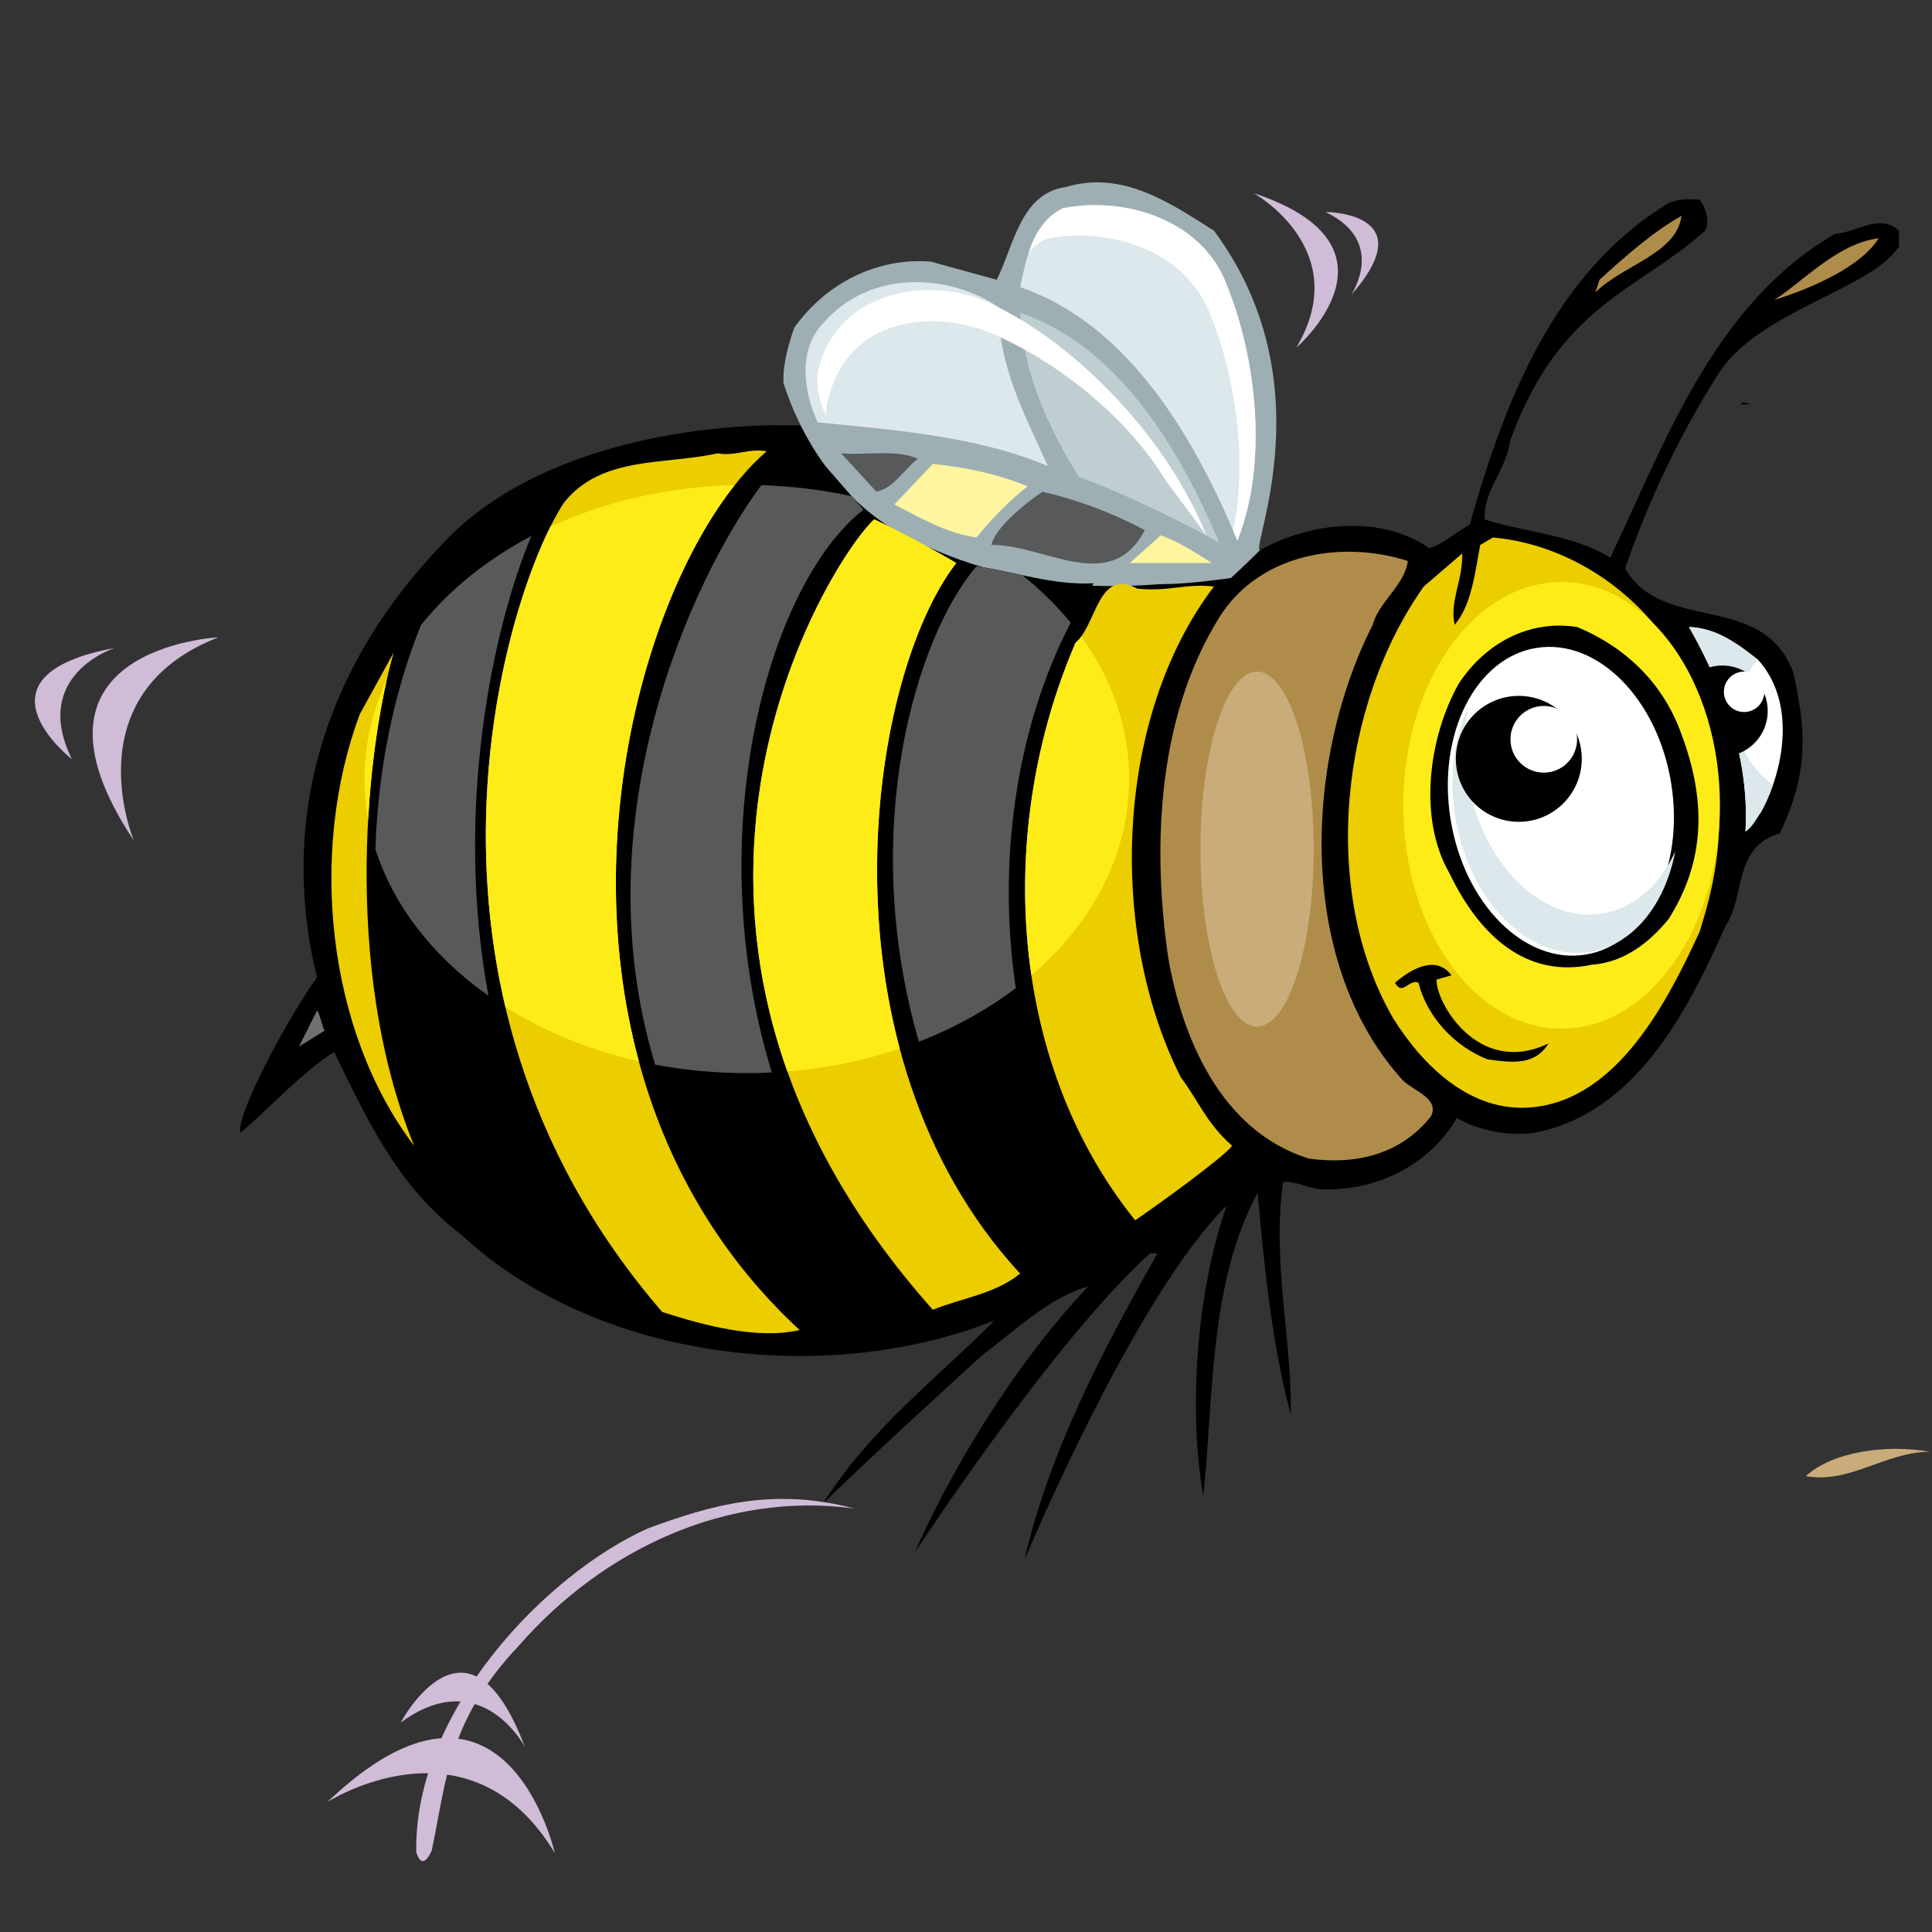 <?xml version="1.0" encoding="UTF-8" standalone="no"?>
<!-- Created with Inkscape (http://www.inkscape.org/) -->

<svg
   xmlns:dc="http://purl.org/dc/elements/1.1/"
   xmlns:cc="http://creativecommons.org/ns#"
   xmlns:rdf="http://www.w3.org/1999/02/22-rdf-syntax-ns#"
   xmlns:svg="http://www.w3.org/2000/svg"
   xmlns="http://www.w3.org/2000/svg"
   xmlns:sodipodi="http://sodipodi.sourceforge.net/DTD/sodipodi-0.dtd"
   xmlns:inkscape="http://www.inkscape.org/namespaces/inkscape"
   width="64px"
   height="64px"
   id="svg208066"
   version="1.1"
   inkscape:version="0.48.5 r10040"
   sodipodi:docname="Nowy dokument 85">
  <rect width="100%" height="100%" fill="#333333" stroke="none"/>
  <defs
     id="defs208068" />
  <sodipodi:namedview
     id="base"
     pagecolor="#ffffff"
     bordercolor="#666666"
     borderopacity="1.0"
     inkscape:pageopacity="0.0"
     inkscape:pageshadow="2"
     inkscape:zoom="5.5"
     inkscape:cx="32"
     inkscape:cy="32"
     inkscape:current-layer="layer1"
     showgrid="true"
     inkscape:document-units="px"
     inkscape:grid-bbox="true"
     inkscape:window-width="1366"
     inkscape:window-height="706"
     inkscape:window-x="-8"
     inkscape:window-y="-8"
     inkscape:window-maximized="1" />
  <g
     id="layer1"
     inkscape:label="Layer 1"
     inkscape:groupmode="layer">
    <g
       id="g62953"
       transform="matrix(1.916,0,0,-1.916,41.733,18.229)">
      <path
         inkscape:connector-curvature="0"
         d="m 0,0 c 0.847,0.479 2.081,0.627 2.928,0.038 0.22,0.055 0.461,0.275 0.7,0.404 0.59,2.081 1.436,4.347 3.443,5.563 C 7.274,6.078 7.385,6.078 7.605,6.06 7.698,5.95 7.791,5.691 7.698,5.525 6.557,4.494 5.183,4.251 4.328,1.896 4.271,1.399 3.866,1.05 3.886,0.535 4.549,0.313 5.415,0.276 6.059,-0.128 c 0.94,1.97 1.787,4.383 3.885,5.599 0.369,0.018 0.775,0.368 1.106,0.054 l 0,-0.275 C 10.552,4.496 8.619,4.146 7.92,3.039 7.256,1.99 6.723,0.866 6.316,-0.313 6.962,-1.455 8.736,-0.691 9.233,-2.146 9.399,-2.975 9.549,-3.733 8.989,-4.897 8.179,-5.118 8.397,-6.004 8.048,-6.501 7.403,-7.956 6.501,-9.742 4.732,-10.074 c -0.441,-0.055 -0.938,0.037 -1.326,0.258 -0.478,-0.811 -1.362,-1.252 -2.302,-1.234 -0.257,0 -0.441,0.147 -0.7,0.129 -0.201,-1.346 0.165,-2.855 0.13,-4.016 -0.313,1.161 -0.461,2.542 -0.571,3.831 -0.847,-1.583 -0.755,-3.499 -0.941,-5.249 -0.256,1.474 -0.127,3.518 0.407,5.029 -1.603,-1.584 -3.5,-6.133 -3.5,-6.133 0.442,1.896 1.344,3.608 2.302,5.304 l -0.128,0 c -1.676,-1.51 -4.071,-5.176 -4.071,-5.176 0.587,1.339 1.676,3.205 3.002,4.604 -0.663,-0.183 -1.253,-0.754 -1.842,-1.196 -0.883,-0.811 -1.916,-1.75 -2.745,-2.56 0.829,1.307 1.899,2.099 2.967,3.167 -2.93,-1.161 -6.89,-0.681 -9.209,1.474 -1.124,0.847 -1.658,2.044 -2.21,3.168 -0.535,-0.332 -1.142,-0.995 -1.621,-1.4 -0.073,0.369 0.938,2.173 1.326,2.689 -0.7,2.855 0.221,5.47 2.154,7.478 1.456,1.601 4.204,2.153 6.376,2.06 -0.07,0.287 0.615,-1.188 2.039,-1.862 2.143,-1.015 3.437,-0.7 3.856,-0.7 0.419,0 1.374,-0.07 1.374,-0.07 0,0 0.255,0.233 0.501,0.479"
         style="fill:#000000;fill-opacity:1;fill-rule:nonzero;stroke:none"
         id="path62955" />
    </g>
    <g
       id="g62957"
       transform="matrix(1.916,0,0,-1.916,40.215,7.644)">
      <path
         inkscape:connector-curvature="0"
         d="M 0,0 C 1.934,-2.603 0.644,-5.451 0.792,-5.525 0.546,-5.772 0.291,-6.004 0.291,-6.004 c 0,0 -0.71,-0.104 -1.129,-0.104 -0.42,0 -2.168,-0.281 -4.311,0.733 -1.424,0.675 -2.041,1.955 -2.294,2.739 -0.011,0.23 0.032,0.519 0.186,0.96 0.553,0.775 1.436,1.215 2.358,1.143 l 1.142,-0.314 c 0.294,0.572 0.404,1.493 1.196,1.603 C -1.584,1.051 -0.755,0.479 0,0"
         style="fill:#9eafb4;fill-opacity:1;fill-rule:nonzero;stroke:none"
         id="path62959" />
    </g>
    <g
       id="g62961"
       transform="matrix(1.916,0,0,-1.916,58.245,21.863)">
      <path
         inkscape:connector-curvature="0"
         d="M 0,0 C 0.645,-0.719 0.461,-1.86 0.055,-2.616 -0.037,-2.745 -0.092,-2.874 -0.222,-2.966 -0.147,-1.731 -0.59,-0.498 -1.197,0.57 -0.719,0.553 -0.351,0.276 0,0"
         style="fill:#ffffff;fill-opacity:1;fill-rule:nonzero;stroke:none"
         id="path62963" />
    </g>
    <g
       id="g62965"
       transform="matrix(1.916,0,0,-1.916,55.952,20.77)">
      <path
         inkscape:connector-curvature="0"
         d="M 0,0 C 0.476,-0.018 0.843,-0.291 1.189,-0.565 0.953,-0.835 0.812,-1.168 0.812,-1.528 0.812,-2.004 1.058,-2.434 1.451,-2.731 1.395,-2.893 1.328,-3.046 1.252,-3.187 1.16,-3.315 1.105,-3.444 0.976,-3.536 1.05,-2.302 0.607,-1.068 0,0"
         style="fill:#dce8eb;fill-opacity:1;fill-rule:nonzero;stroke:none"
         id="path62967" />
    </g>
    <g
       id="g62969"
       transform="matrix(1.916,0,0,-1.916,55.546,23.554)">
      <path
         inkscape:connector-curvature="0"
         d="M 0,0 C 0,0.436 0.352,0.787 0.787,0.787 1.221,0.787 1.572,0.436 1.572,0 1.572,-0.434 1.221,-0.786 0.787,-0.786 0.352,-0.786 0,-0.434 0,0"
         style="fill:#000000;fill-opacity:1;fill-rule:nonzero;stroke:none"
         id="path62971" />
    </g>
    <g
       id="g62973"
       transform="matrix(1.916,0,0,-1.916,57.106,22.916)">
      <path
         inkscape:connector-curvature="0"
         d="M 0,0 C 0,0.193 0.156,0.349 0.35,0.349 0.542,0.349 0.699,0.193 0.699,0 0.699,-0.194 0.542,-0.35 0.35,-0.35 0.156,-0.35 0,-0.194 0,0"
         style="fill:#ffffff;fill-opacity:1;fill-rule:nonzero;stroke:none"
         id="path62975" />
    </g>
    <g
       id="g62977"
       transform="matrix(1.916,0,0,-1.916,55.952,22.57)">
      <path
         inkscape:connector-curvature="0"
         d="m 0,0 c 0.987,-2.114 0.295,-3.923 0.184,-4.327 -0.552,-1.197 -1.418,-2.91 -2.911,-3.039 -1.049,-0.093 -1.877,0.718 -2.393,1.547 -1.272,2.21 -0.903,5.433 0.534,7.459 l 0.663,0.57 c 0.019,-0.441 -0.221,-0.828 -0.129,-1.233 0.295,0.349 0.35,0.903 0.442,1.381 l 0.22,0.129 C -1.935,2.358 -0.571,1.346 0,0"
         style="fill:#ebcd00;fill-opacity:1;fill-rule:nonzero;stroke:none"
         id="path62979" />
    </g>
    <g
       id="g62981"
       transform="matrix(1.916,0,0,-1.916,46.485,26.677)">
      <path
         inkscape:connector-curvature="0"
         d="M 0,0 C 0,2.132 1.226,3.861 2.737,3.861 4.248,3.861 5.475,2.132 5.475,0 5.475,-2.133 4.248,-3.861 2.737,-3.861 1.226,-3.861 0,-2.133 0,0"
         style="fill:#feec19;fill-opacity:1;fill-rule:nonzero;stroke:none"
         id="path62983" />
    </g>
    <g
       id="g62985"
       transform="matrix(1.916,0,0,-1.916,40.638,9.442)">
      <path
         inkscape:connector-curvature="0"
         d="m 0,0 c 0.516,-1.271 0.718,-3.076 0.184,-4.421 -0.718,1.731 -1.86,3.739 -3.757,4.384 0.111,0.515 0.221,1.105 0.736,1.363 C -1.732,1.547 -0.406,1.104 0,0"
         style="fill:#dce8eb;fill-opacity:1;fill-rule:nonzero;stroke:none"
         id="path62987" />
    </g>
    <g
       id="g62989"
       transform="matrix(1.916,0,0,-1.916,52.846,9.689)">
      <path
         inkscape:connector-curvature="0"
         d="M 0,0 0.074,0.221 C 0.498,0.606 0.995,1.05 1.492,1.326 1.4,0.663 0.479,0.479 0,0"
         style="fill:#b08c4b;fill-opacity:1;fill-rule:nonzero;stroke:none"
         id="path62991" />
    </g>
    <g
       id="g62993"
       transform="matrix(1.916,0,0,-1.916,58.773,9.936)">
      <path
         inkscape:connector-curvature="0"
         d="M 0,0 C 0.498,0.313 1.087,0.976 1.806,1.067 1.401,0.404 0,0 0,0"
         style="fill:#b08c4b;fill-opacity:1;fill-rule:nonzero;stroke:none"
         id="path62995" />
    </g>
    <g
       id="g62997"
       transform="matrix(1.916,0,0,-1.916,33.085,10.182)">
      <path
         inkscape:connector-curvature="0"
         d="m 0,0 c -0.018,-0.995 0.461,-1.879 0.849,-2.744 -1.216,0.515 -2.654,0.626 -3.98,0.755 -0.239,0.515 -0.349,1.252 0.092,1.712 C -2.21,0.681 -0.829,0.57 0,0"
         style="fill:#dce8eb;fill-opacity:1;fill-rule:nonzero;stroke:none"
         id="path62999" />
    </g>
    <g
       id="g63001"
       transform="matrix(1.916,0,0,-1.916,40.391,17.98)">
      <path
         inkscape:connector-curvature="0"
         d="M 0,0 C -0.718,0.405 -1.639,0.847 -2.431,1.142 -2.965,2.007 -3.389,2.928 -3.444,3.978 -1.713,3.388 -0.663,1.564 0,0"
         style="fill:#bfced1;fill-opacity:1;fill-rule:nonzero;stroke:none"
         id="path63003" />
    </g>
    <g
       id="g63005"
       transform="matrix(1.916,0,0,-1.916,57.645,13.395)">
      <path
         inkscape:connector-curvature="0"
         d="M 0,0 0.056,0.036 0.186,0 0,0 z"
         style="fill:#000000;fill-opacity:1;fill-rule:nonzero;stroke:none"
         id="path63007" />
    </g>
    <g
       id="g63009"
       transform="matrix(1.916,0,0,-1.916,25.396,14.948)">
      <path
         inkscape:connector-curvature="0"
         d="m 0,0 c -2.505,-2.173 -4.566,-10.438 0.57,-15.194 -0.717,-0.166 -1.639,0.073 -2.376,0.313 -4.867,5.632 -2.688,12.505 -1.694,13.997 0.646,0.811 1.75,0.645 2.652,0.848 C -0.535,-0.092 -0.313,0.056 0,0"
         style="fill:#ebcd00;fill-opacity:1;fill-rule:nonzero;stroke:none"
         id="path63011" />
    </g>
    <g
       id="g63013"
       transform="matrix(1.916,0,0,-1.916,28.604,16.886)">
      <path
         inkscape:connector-curvature="0"
         d="m 0,0 c -2.19,-1.695 -3.618,-8.866 0.626,-13.74 0.093,-0.019 0.148,-0.129 0.222,-0.185 -0.406,-0.221 -1.032,-0.11 -1.511,-0.258 C -7.125,-8.133 -2.522,0 -1.233,1.012 l 0.349,0 L 0,0 z"
         style="fill:#000000;fill-opacity:1;fill-rule:nonzero;stroke:none"
         id="path63015" />
    </g>
    <g
       id="g63017"
       transform="matrix(1.916,0,0,-1.916,30.406,15.195)">
      <path
         inkscape:connector-curvature="0"
         d="M 0,0 C -0.24,-0.185 -0.424,-0.516 -0.718,-0.57 L -1.326,0.093 C -0.884,0.056 -0.387,0.166 0,0"
         style="fill:#58595a;fill-opacity:1;fill-rule:nonzero;stroke:none"
         id="path63019" />
    </g>
    <g
       id="g63021"
       transform="matrix(1.916,0,0,-1.916,34.038,16.111)">
      <path
         inkscape:connector-curvature="0"
         d="m 0,0 c -0.349,-0.276 -0.606,-0.553 -0.883,-0.884 -0.515,0.073 -0.958,0.331 -1.419,0.571 l 0.664,0.701 C -1.066,0.331 -0.478,0.202 0,0"
         style="fill:#fff5a0;fill-opacity:1;fill-rule:nonzero;stroke:none"
         id="path63023" />
    </g>
    <g
       id="g63025"
       transform="matrix(1.916,0,0,-1.916,37.922,17.56)">
      <path
         inkscape:connector-curvature="0"
         d="M 0,0 C -0.59,-1.141 -1.75,-0.239 -2.652,-0.257 -2.597,0.02 -2.1,0.443 -1.768,0.664 -1.142,0.517 -0.553,0.295 0,0"
         style="fill:#58595a;fill-opacity:1;fill-rule:nonzero;stroke:none"
         id="path63027" />
    </g>
    <g
       id="g63029"
       transform="matrix(1.916,0,0,-1.916,20.984,43.21)">
      <path
         inkscape:connector-curvature="0"
         d="m 0,0 c -1.603,0.497 -3.39,1.657 -3.757,3.444 -1.031,2.726 -0.939,6.133 0.276,8.747 0.626,0.738 1.271,1.346 2.063,1.769 C -2.486,12.321 -4.336,4.979 0,0"
         style="fill:#000000;fill-opacity:1;fill-rule:nonzero;stroke:none"
         id="path63031" />
    </g>
    <g
       id="g63033"
       transform="matrix(1.916,0,0,-1.916,31.677,18.65)">
      <path
         inkscape:connector-curvature="0"
         d="M 0,0 C -1.566,-2.026 -2.45,-8.436 1.104,-12.285 0.681,-12.636 0.092,-12.709 -0.405,-12.911 -6.235,-6.362 -2.211,0.018 -1.419,0.755 -0.94,0.533 -0.277,0.164 0,0"
         style="fill:#ebcd00;fill-opacity:1;fill-rule:nonzero;stroke:none"
         id="path63035" />
    </g>
    <g
       id="g63037"
       transform="matrix(1.916,0,0,-1.916,40.144,18.65)">
      <path
         inkscape:connector-curvature="0"
         d="m 0,0 -1.418,0 0.534,0.478 C -0.571,0.367 -0.258,0.164 0,0"
         style="fill:#fff5a0;fill-opacity:1;fill-rule:nonzero;stroke:none"
         id="path63039" />
    </g>
    <g
       id="g63041"
       transform="matrix(1.916,0,0,-1.916,46.636,18.583)">
      <path
         inkscape:connector-curvature="0"
         d="m 0,0 c -0.055,-0.423 -0.498,-0.699 -0.607,-1.104 -1.18,-2.321 -1.327,-5.784 0.478,-7.828 0.166,-0.22 0.682,-0.332 0.534,-0.663 -0.534,-0.681 -1.326,-0.847 -2.118,-0.737 -1.529,0.479 -2.191,2.101 -2.431,3.481 -0.294,2.044 -0.147,4.218 0.884,5.875 C -2.542,0.166 -1.087,0.351 0,0"
         style="fill:#b08c4b;fill-opacity:1;fill-rule:nonzero;stroke:none"
         id="path63043" />
    </g>
    <g
       id="g63045"
       transform="matrix(1.916,0,0,-1.916,36.228,19.322)">
      <path
         inkscape:connector-curvature="0"
         d="m 0,0 c -1.935,-2.966 -1.935,-7.515 -0.129,-10.536 l 0.533,-0.607 C -0.02,-11.401 -0.497,-11.714 -1.014,-11.862 -4.791,-6.931 -3.445,-1.364 -2.026,0.294 -1.363,0.202 -0.72,-0.037 0,0"
         style="fill:#000000;fill-opacity:1;fill-rule:nonzero;stroke:none"
         id="path63047" />
    </g>
    <g
       id="g63049"
       transform="matrix(1.916,0,0,-1.916,40.215,19.429)">
      <path
         inkscape:connector-curvature="0"
         d="m 0,0 c -1.713,-2.247 -1.842,-5.986 -0.571,-8.49 0.295,-0.387 0.442,-0.792 0.884,-1.179 -0.129,-0.185 -1.271,-1.014 -1.676,-1.289 -2.21,2.744 -2.413,6.776 -1.033,9.981 0.37,0.314 0.388,1.309 1.07,0.94 C -0.755,-0.092 -0.517,0.056 0,0"
         style="fill:#ebcd00;fill-opacity:1;fill-rule:nonzero;stroke:none"
         id="path63051" />
    </g>
    <g
       id="g63053"
       transform="matrix(1.916,0,0,-1.916,55.705,24.334)">
      <path
         inkscape:connector-curvature="0"
         d="m 0,0 c 0.486,-1.299 0.332,-2.302 -0.222,-3.186 -0.33,-0.405 -0.772,-0.754 -1.325,-0.792 -1.123,-0.239 -1.937,0.477 -2.468,1.584 -0.552,0.957 -0.35,2.376 0.165,3.279 0.461,0.699 1.217,1.105 2.044,0.975 C -1.271,1.64 -0.397,1.124 0,0"
         style="fill:#000000;fill-opacity:1;fill-rule:nonzero;stroke:none"
         id="path63055" />
    </g>
    <g
       id="g63057"
       transform="matrix(1.916,0,0,-1.916,13.716,37.952)">
      <path
         inkscape:connector-curvature="0"
         d="m 0,0 c -1.51,1.988 -1.824,5.084 -0.939,7.459 l 0.588,1.068 C -0.792,7.017 -1.276,3.143 0,0"
         style="fill:#ebcd00;fill-opacity:1;fill-rule:nonzero;stroke:none"
         id="path63059" />
    </g>
    <g
       id="g63061"
       transform="matrix(1.916,0,0,-1.916,48.082,32.308)">
      <path
         inkscape:connector-curvature="0"
         d="M 0,0 -0.258,-0.073 C -0.276,-0.46 0.459,-1.761 1.677,-1.179 1.438,-1.565 1.05,-1.51 0.626,-1.454 c -0.57,0.221 -1.05,0.735 -1.196,1.325 -0.165,0.074 -0.277,-0.238 -0.406,0 C -0.718,0.093 -0.276,0.368 0,0"
         style="fill:#000000;fill-opacity:1;fill-rule:nonzero;stroke:none"
         id="path63063" />
    </g>
    <g
       id="g63065"
       transform="matrix(1.916,0,0,-1.916,10.752,34.143)">
      <path
         inkscape:connector-curvature="0"
         d="m 0,0 -0.442,-0.275 0.313,0.626 C -0.074,0.276 -0.056,0.111 0,0"
         style="fill:#707072;fill-opacity:1;fill-rule:nonzero;stroke:none"
         id="path63067" />
    </g>
    <g
       id="g63069"
       transform="matrix(1.916,0,0,-1.916,12.763,34.424)">
      <path
         inkscape:connector-curvature="0"
         d="M 0,0 0.055,-0.129 0,0 z"
         style="fill:#ffffff;fill-opacity:1;fill-rule:nonzero;stroke:none"
         id="path63071" />
    </g>
    <g
       id="g63073"
       transform="matrix(1.916,0,0,-1.916,39.766,28.126)">
      <path
         inkscape:connector-curvature="0"
         d="M 0,0 C 0,1.694 0.439,3.068 0.979,3.068 1.521,3.068 1.958,1.694 1.958,0 1.958,-1.695 1.521,-3.069 0.979,-3.069 0.439,-3.069 0,-1.695 0,0"
         style="fill:#c9ac7a;fill-opacity:1;fill-rule:nonzero;stroke:none"
         id="path63075" />
    </g>
    <g
       id="g63077"
       transform="matrix(1.916,0,0,-1.916,48.049,27.122)">
      <path
         inkscape:connector-curvature="0"
         d="M 0,0 C -0.232,1.465 0.435,2.787 1.489,2.954 2.544,3.121 3.586,2.069 3.817,0.604 4.05,-0.859 3.383,-2.183 2.329,-2.35 1.274,-2.517 0.231,-1.465 0,0"
         style="fill:#ffffff;fill-opacity:1;fill-rule:nonzero;stroke:none"
         id="path63079" />
    </g>
    <g
       id="g63081"
       transform="matrix(1.916,0,0,-1.916,48.204,27.03)">
      <path
         inkscape:connector-curvature="0"
         d="M 0,0 C -0.11,0.694 -0.018,1.358 0.224,1.882 0.15,1.505 0.143,1.09 0.21,0.663 0.441,-0.802 1.484,-1.854 2.539,-1.687 3.093,-1.599 3.54,-1.192 3.805,-0.614 3.63,-1.532 3.077,-2.231 2.33,-2.351 1.274,-2.518 0.232,-1.466 0,0"
         style="fill:#dce8eb;fill-opacity:1;fill-rule:nonzero;stroke:none"
         id="path63083" />
    </g>
    <g
       id="g63085"
       transform="matrix(1.916,0,0,-1.916,48.227,25.137)">
      <path
         inkscape:connector-curvature="0"
         d="M 0,0 C 0,0.602 0.487,1.088 1.088,1.088 1.69,1.088 2.177,0.602 2.177,0 2.177,-0.602 1.69,-1.089 1.088,-1.089 0.487,-1.089 0,-0.602 0,0"
         style="fill:#000000;fill-opacity:1;fill-rule:nonzero;stroke:none"
         id="path63087" />
    </g>
    <g
       id="g63089"
       transform="matrix(1.916,0,0,-1.916,50.036,24.491)">
      <path
         inkscape:connector-curvature="0"
         d="M 0,0 C 0,0.319 0.258,0.577 0.576,0.577 0.895,0.577 1.152,0.319 1.152,0 1.152,-0.318 0.895,-0.576 0.576,-0.576 0.258,-0.576 0,-0.318 0,0"
         style="fill:#ffffff;fill-opacity:1;fill-rule:nonzero;stroke:none"
         id="path63091" />
    </g>
    <g
       id="g63093"
       transform="matrix(1.916,0,0,-1.916,40.638,9.442)">
      <path
         inkscape:connector-curvature="0"
         d="m 0,0 c 0.516,-1.271 0.718,-3.076 0.184,-4.421 l -0.073,0.175 c 0.252,1.226 0.04,2.66 -0.391,3.721 C -0.685,0.58 -2.011,1.021 -3.117,0.801 -3.241,0.739 -3.341,0.658 -3.424,0.563 -3.319,0.88 -3.155,1.166 -2.837,1.326 -1.732,1.547 -0.406,1.104 0,0"
         style="fill:#ffffff;fill-opacity:1;fill-rule:nonzero;stroke:none"
         id="path63095" />
    </g>
    <g
       id="g63097"
       transform="matrix(1.916,0,0,-1.916,32.902,10.1)">
      <path
         inkscape:connector-curvature="0"
         d="m 0,0 c 1.244,-0.578 2.909,-2.09 3.688,-3.987 l -0.71,0.957 c -0.653,1.07 -1.786,1.972 -2.824,2.456 -1.05,0.531 -2.604,0.407 -2.979,-0.965 -0.049,-0.13 -0.067,-0.26 -0.063,-0.386 -0.14,0.305 -0.215,0.625 -0.091,0.959 C -2.59,0.253 -1.05,0.531 0,0"
         style="fill:#ffffff;fill-opacity:1;fill-rule:nonzero;stroke:none"
         id="path63099" />
    </g>
    <g
       id="g63101"
       transform="matrix(1.916,0,0,-1.916,24.337,16.07)">
      <path
         inkscape:connector-curvature="0"
         d="m 0,0 c -1.543,-1.949 -2.694,-6.12 -1.657,-9.961 -0.853,0.192 -1.635,0.515 -2.307,0.936 -0.846,3.598 0.076,6.9 0.777,8.306 C -2.25,-0.287 -1.162,-0.028 0,0"
         style="fill:#feec19;fill-opacity:1;fill-rule:nonzero;stroke:none"
         id="path63103" />
    </g>
    <g
       id="g63105"
       transform="matrix(1.916,0,0,-1.916,12.812,22.523)">
      <path
         inkscape:connector-curvature="0"
         d="m 0,0 c -0.141,-0.622 -0.269,-1.463 -0.322,-2.416 -0.041,0.229 -0.063,0.464 -0.063,0.702 0,0.601 0.135,1.178 0.385,1.714"
         style="fill:#feec19;fill-opacity:1;fill-rule:nonzero;stroke:none"
         id="path63107" />
    </g>
    <g
       id="g63109"
       transform="matrix(1.916,0,0,-1.916,34.167,32.312)">
      <path
         inkscape:connector-curvature="0"
         d="m 0,0 c -0.284,1.931 -0.005,3.968 0.762,5.748 0.037,0.031 0.07,0.069 0.1,0.111 C 1.389,5.129 1.69,4.289 1.69,3.396 1.69,2.091 1.051,0.9 0,0"
         style="fill:#feec19;fill-opacity:1;fill-rule:nonzero;stroke:none"
         id="path63111" />
    </g>
    <g
       id="g63113"
       transform="matrix(1.916,0,0,-1.916,35.467,20.628)">
      <path
         inkscape:connector-curvature="0"
         d="m 0,0 c -0.96,-1.852 -1.267,-4.161 -0.949,-6.317 -0.489,-0.372 -1.054,-0.686 -1.675,-0.927 -1.057,3.649 -0.051,6.998 0.995,8.22 C -1.363,0.938 -1.102,0.879 -0.836,0.821 -0.521,0.571 -0.242,0.296 0,0"
         style="fill:#58595a;fill-opacity:1;fill-rule:nonzero;stroke:none"
         id="path63115" />
    </g>
    <g
       id="g63117"
       transform="matrix(1.916,0,0,-1.916,31.677,18.65)">
      <path
         inkscape:connector-curvature="0"
         d="M 0,0 C -1.105,-1.431 -1.871,-5.041 -0.978,-8.396 -1.582,-8.601 -2.236,-8.735 -2.92,-8.791 -4.664,-3.895 -2.041,0.175 -1.419,0.755 -0.94,0.533 -0.277,0.164 0,0"
         style="fill:#feec19;fill-opacity:1;fill-rule:nonzero;stroke:none"
         id="path63119" />
    </g>
    <g
       id="g63121"
       transform="matrix(1.916,0,0,-1.916,12.436,28.128)">
      <path
         inkscape:connector-curvature="0"
         d="M 0,0 C 0.043,1.344 0.305,2.677 0.786,3.871 1.275,4.482 1.929,5.01 2.697,5.414 2.038,3.856 1.354,0.704 1.954,-2.535 1.008,-1.867 0.315,-0.991 0,0"
         style="fill:#58595a;fill-opacity:1;fill-rule:nonzero;stroke:none"
         id="path63123" />
    </g>
    <g
       id="g63125"
       transform="matrix(1.916,0,0,-1.916,28.604,16.886)">
      <path
         inkscape:connector-curvature="0"
         d="m 0,0 c -1.637,-1.268 -2.848,-5.592 -1.585,-9.729 -0.143,-0.008 -0.287,-0.011 -0.433,-0.011 -0.545,0 -1.077,0.051 -1.584,0.146 -1.285,4.232 0.637,8.409 1.836,10.019 0.539,-0.017 1.062,-0.081 1.561,-0.191 L 0,0 z"
         style="fill:#58595a;fill-opacity:1;fill-rule:nonzero;stroke:none"
         id="path63127" />
    </g>
    <g
       id="g63129"
       transform="matrix(1.916,0,0,-1.916,7.235,21.112)">
      <path
         inkscape:connector-curvature="0"
         d="m 0,0 c 0,0 -3.682,-0.178 -1.462,-3.514 0,0 -1.065,2.533 1.462,3.514"
         style="fill:#d0bcd7;fill-opacity:1;fill-rule:nonzero;stroke:none"
         id="path63131" />
    </g>
    <g
       id="g63133"
       transform="matrix(1.916,0,0,-1.916,2.384,25.152)">
      <path
         inkscape:connector-curvature="0"
         d="M 0,0 C -0.724,1.463 0.743,1.926 0.743,1.926 -1.853,1.441 0,0 0,0"
         style="fill:#d0bcd7;fill-opacity:1;fill-rule:nonzero;stroke:none"
         id="path63135" />
    </g>
    <g
       id="g63137"
       transform="matrix(1.916,0,0,-1.916,42.941,11.518)">
      <path
         inkscape:connector-curvature="0"
         d="M 0,0 C 0,0 2.034,1.753 -0.736,2.672 -0.736,2.672 1.011,1.697 0,0"
         style="fill:#d0bcd7;fill-opacity:1;fill-rule:nonzero;stroke:none"
         id="path63139" />
    </g>
    <g
       id="g63141"
       transform="matrix(1.916,0,0,-1.916,43.914,7.024)">
      <path
         inkscape:connector-curvature="0"
         d="M 0,0 C 1.072,-0.516 0.438,-1.438 0.438,-1.438 1.709,0.003 0,0 0,0"
         style="fill:#d0bcd7;fill-opacity:1;fill-rule:nonzero;stroke:none"
         id="path63143" />
    </g>
    <g
       id="g63689"
       transform="matrix(1.916,0,0,-1.916,28.305,49.973)">
      <path
         inkscape:connector-curvature="0"
         d="m 0,0 c -2.188,0.3 -4.332,-0.687 -5.806,-2.374 -1.217,-1.292 -1.244,-2.303 -1.501,-3.533 0,0 -0.159,-0.401 -0.269,-0.031 -0.043,2.43 2.235,4.803 4.003,5.594 C -2.487,0.057 -1.41,0.374 0,0"
         style="fill:#d0bcd7;fill-opacity:1;fill-rule:nonzero;stroke:none"
         id="path63691" />
    </g>
    <g
       id="g63981"
       transform="matrix(1.916,0,0,-1.916,18.376,61.378)">
      <path
         inkscape:connector-curvature="0"
         d="m 0,0 c 0,0 -0.86,3.807 -3.931,0.878 0,0 2.444,1.577 3.931,-0.878"
         style="fill:#d0bcd7;fill-opacity:1;fill-rule:nonzero;stroke:none"
         id="path63983" />
    </g>
    <g
       id="g63985"
       transform="matrix(1.916,0,0,-1.916,13.274,57.062)">
      <path
         inkscape:connector-curvature="0"
         d="M 0,0 C 1.394,1.023 2.146,-0.421 2.146,-0.421 1.163,2.195 0,0 0,0"
         style="fill:#d0bcd7;fill-opacity:1;fill-rule:nonzero;stroke:none"
         id="path63987" />
    </g>
    <g
       id="g64241"
       transform="matrix(1.916,0,0,-1.916,63.935,48.091)">
      <path
         inkscape:connector-curvature="0"
         d="M 0,0 C -0.768,0 -1.381,-0.558 -2.149,-0.422 -1.688,0 -0.768,0.134 0,0"
         style="fill:#c9ac7a;fill-opacity:1;fill-rule:nonzero;stroke:none"
         id="path64243" />
    </g>
  </g>
</svg>
